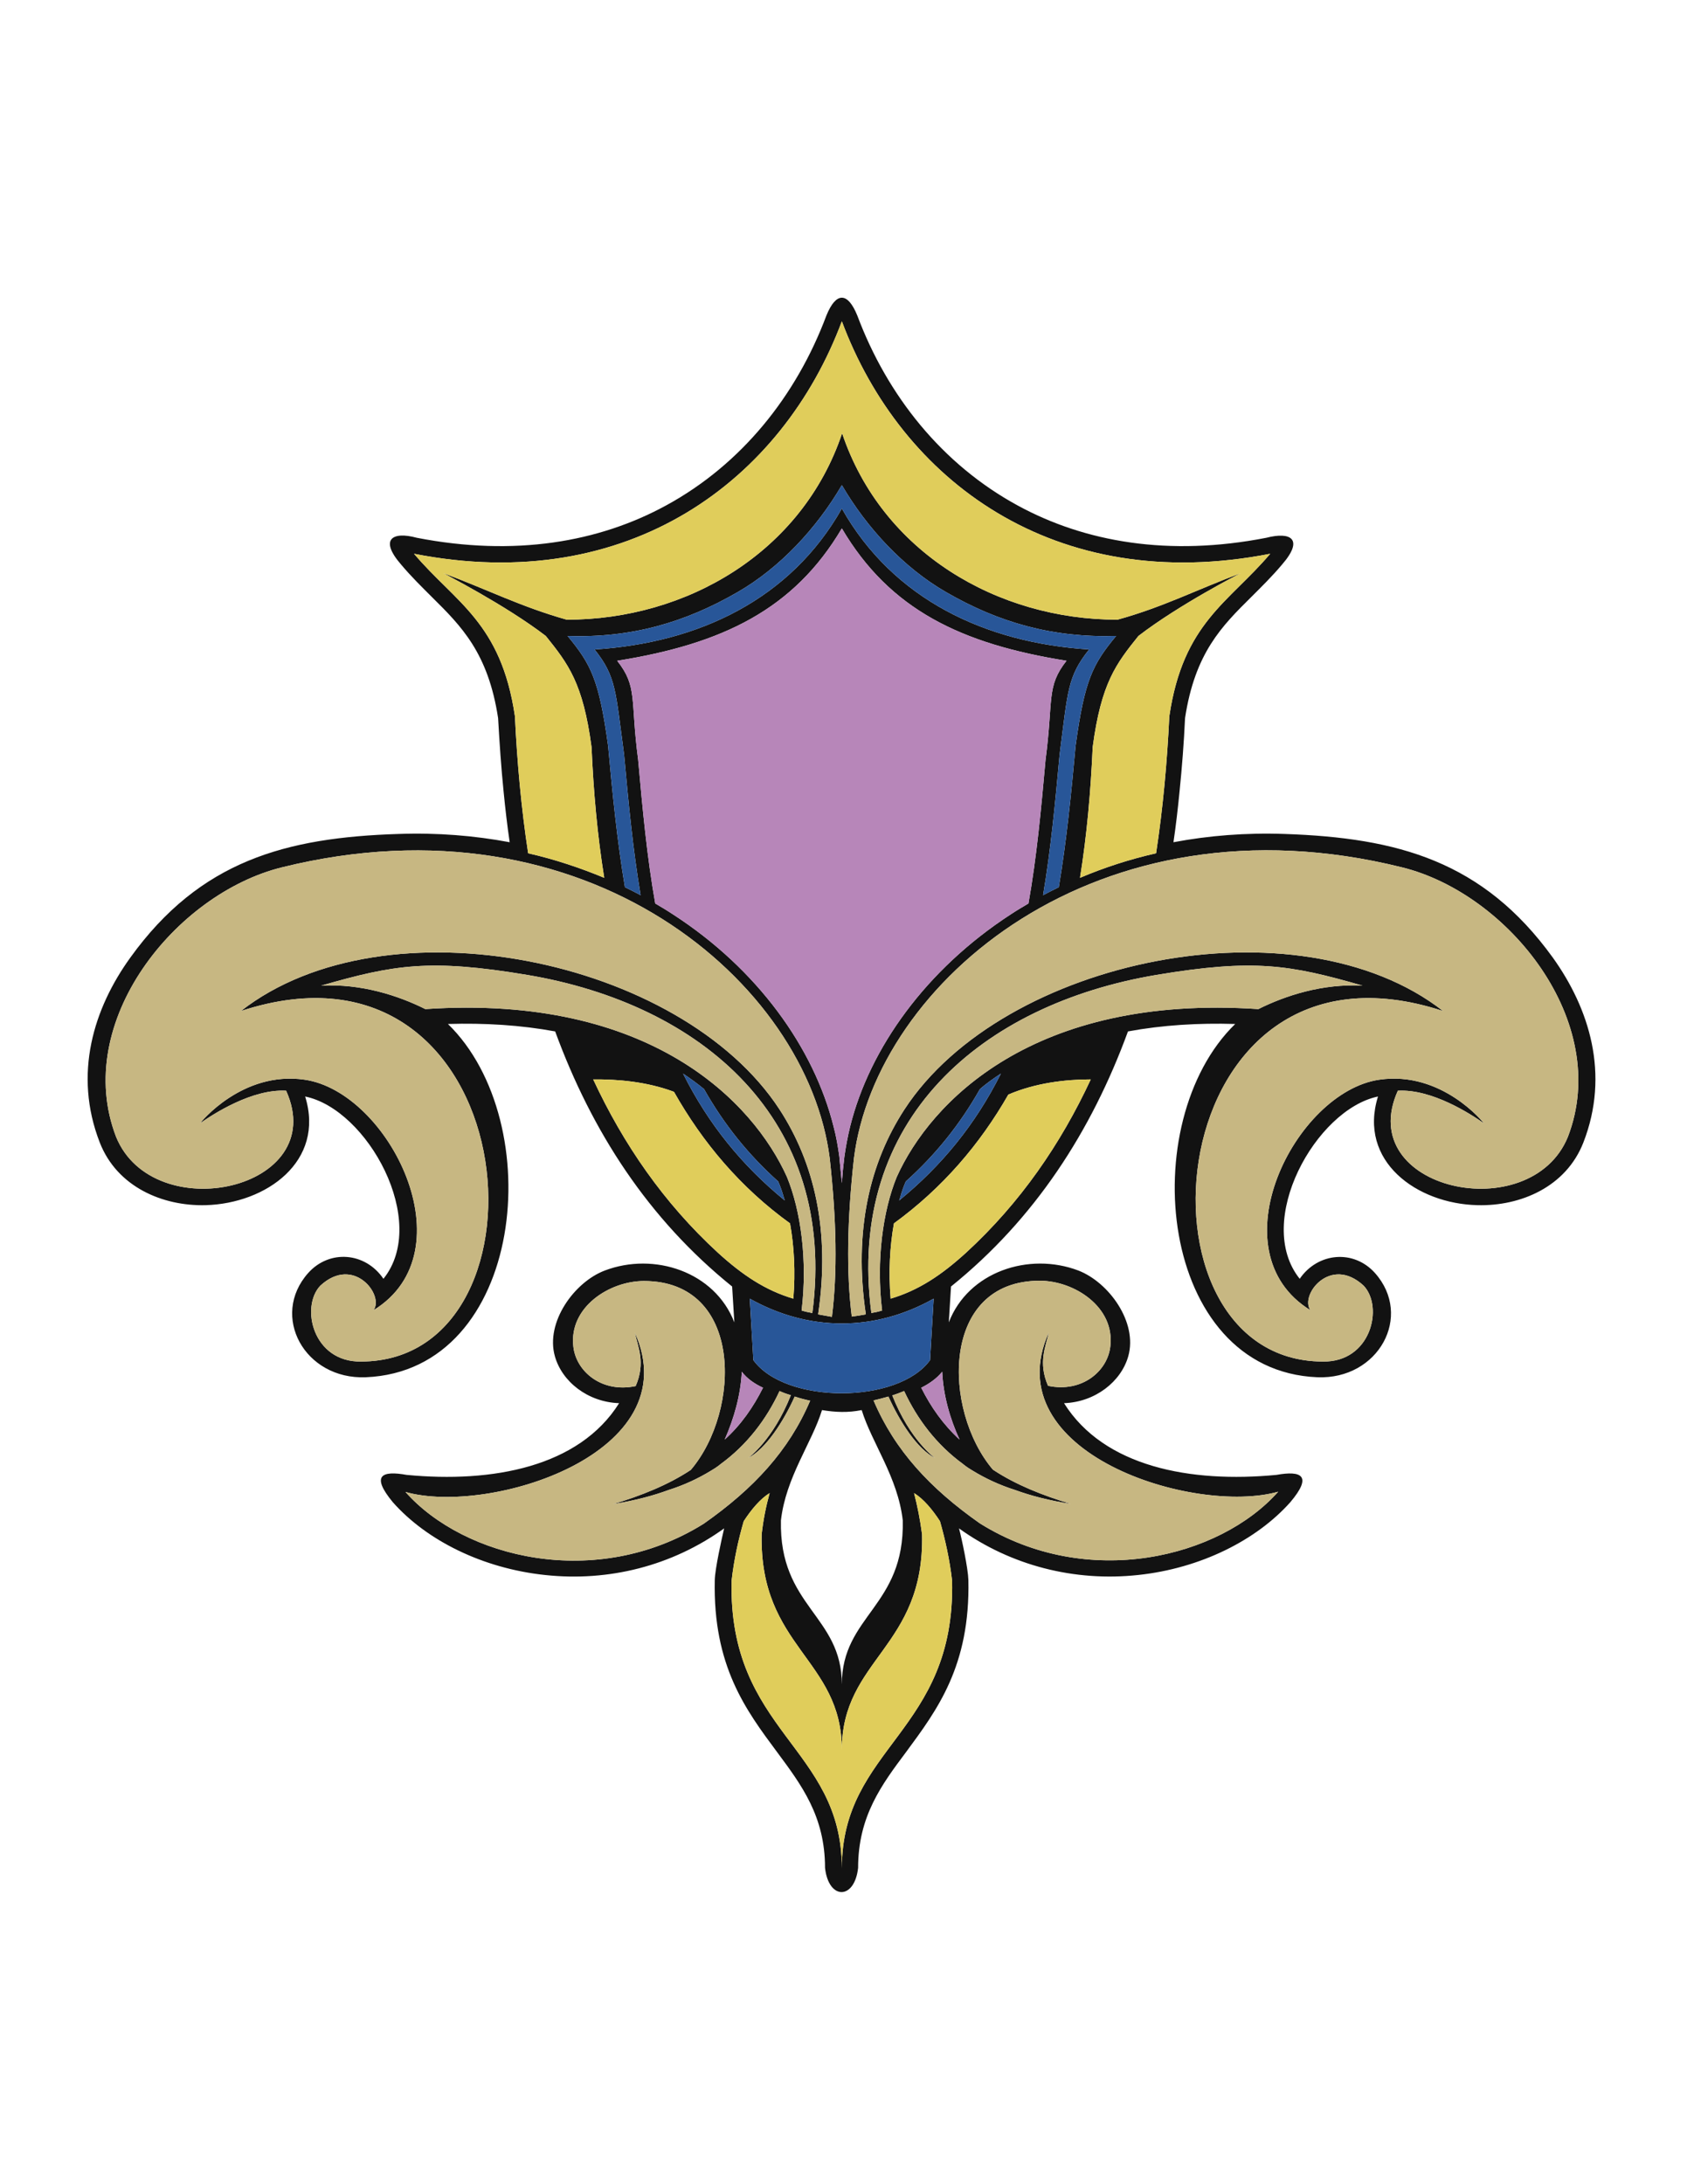 <?xml version="1.0" encoding="utf-8"?>
<!-- Generator: Adobe Illustrator 21.1.0, SVG Export Plug-In . SVG Version: 6.00 Build 0)  -->
<svg version="1.1" id="Layer_1" xmlns="http://www.w3.org/2000/svg" xmlns:xlink="http://www.w3.org/1999/xlink" x="0px" y="0px"
	 viewBox="0 0 612 792" enable-background="new 0 0 612 792" xml:space="preserve">
<g>
	<path fill="#121212" d="M563.3,347.2c-25.3-35-56.3-43.4-97.2-44.8c-14.2-0.5-27.7,0.6-40.4,3c0.9-6.1,1.6-12.2,2.2-18.3
		c0.9-8.9,1.6-17.8,2-26.7c3.6-23.7,13.4-33.4,24-43.9c3.7-3.7,7.5-7.4,11.2-11.8c8-9.2,3.2-12-5.7-9.7
		c-35.3,6.9-65.8,1.6-90.2-11.7c-27.4-14.9-47.3-39.8-58.2-68.9c-3.5-8.6-7.7-8.6-11.2,0c-10.9,29.1-30.8,54-58.2,68.9
		c-24.4,13.3-54.9,18.6-90.4,11.7c-8.8-2.4-13.7,0.5-5.7,9.7c3.7,4.4,7.5,8.1,11.2,11.8c10.6,10.5,20.4,20.2,24,43.9
		c0.5,8.9,1.1,17.8,2,26.7c0.6,6.1,1.3,12.2,2.2,18.3c-12.8-2.4-26.2-3.5-40.4-3c-40.8,1.3-71.9,9.7-97.2,44.8
		c-13.3,18.4-20.8,42.2-11.1,67.1c6.3,16.1,22.8,23.1,38.4,22.7c22-0.6,43.4-15.9,36.1-39.4c22.6,4.6,45.1,45.3,28.4,66.1
		c-6.6-9.7-19.6-10.7-27.3-2.1c-13.9,15.6-1.3,38.7,20.9,37.8c57.7-2.4,66.4-92.5,29.8-128.1c13.4-0.4,26.4,0.4,38.9,2.7
		c13.3,36.3,33.8,68,64.2,92.5l0.8,13c-7.1-18.4-29.1-25.6-47-18.8c-11.1,4.2-21.6,18.8-18.1,31.1c2.6,9.2,11.9,16.6,23.3,17
		c-14.5,23.1-45.9,29-77.1,26c-8.9-1.6-13.1,0.1-5,9.9c12.3,13.9,32.6,24,55.2,26.4c23.1,2.5,46.1-3.3,65-16.9
		c-0.9,3.8-3.3,14.6-3.4,18.7c-0.7,31.2,11.3,47.2,22.6,62.4c8.9,12,17.4,23.3,17.4,42c1.3,11.7,10.7,11.7,12,0
		c0-18.7,8.5-30.1,17.4-42C340,620,352,604,351.3,572.9c-0.1-4.1-2.4-15-3.4-18.7c18.8,13.5,41.9,19.4,65,16.9
		c22.6-2.4,42.9-12.6,55.2-26.4c8.2-9.7,3.9-11.5-5-9.9c-31.2,3-62.6-2.9-77.1-26c11.3-0.4,20.7-7.8,23.3-17
		c3.5-12.3-7-26.8-18.1-31.1c-17.9-6.8-39.9,0.4-47,18.8l0.8-13c30.4-24.5,50.9-56.2,64.2-92.5c12.5-2.3,25.5-3.1,38.9-2.7
		c-36.6,35.6-27.9,125.7,29.8,128.1c22.2,0.9,34.8-22.2,20.9-37.8c-7.7-8.6-20.7-7.5-27.3,2.1c-16.7-20.8,5.8-61.4,28.4-66.1
		c-7.3,23.5,14.1,38.9,36.1,39.4c15.6,0.4,32.1-6.6,38.4-22.7C584.1,389.4,576.5,365.6,563.3,347.2z M150.2,200.8
		c78,15.3,133.7-26.8,155.2-84.3c21.5,57.6,77.2,99.6,155.4,84.3c-15,17.7-31.6,25-36.6,58.9c-0.8,16.7-2.3,33.3-4.8,49.7
		c-9.7,2.2-18.9,5.2-27.6,8.9c2.5-15.5,3.9-31.5,4.6-47.4c3.1-23.3,8.5-30.2,16.6-40.3c14.8-11.4,37.1-22.8,37.2-22.8
		c-15.8,5.9-28.4,12.4-44.8,16.9c-43.5,0-85.4-24.4-99.9-67.6c-14.5,43.2-56.4,67.6-99.9,67.6c-16.4-4.6-29-11-44.8-16.9
		c0,0.1,22.3,11.4,37.2,22.8c8.1,10.1,13.5,17,16.6,40.3c0.7,16,2.1,31.9,4.6,47.4c-8.7-3.6-17.9-6.7-27.6-8.9
		c-2.5-16.4-4-33-4.8-49.7C181.8,225.7,165.2,218.5,150.2,200.8z M273.3,493.2l-1.3-22.3c21.4,12,45.4,12,66.7,0l-1.3,22.3
		C325.8,509.2,284.9,509.2,273.3,493.2z M312.6,511.3c3.7,12,13.1,24.3,14.9,40c0.7,31.3-22.1,34.4-22.1,59.5
		c0-25.1-22.8-28.2-22.1-59.5c1.8-15.7,11.2-28,14.9-40C303.1,512.1,307.6,512.3,312.6,511.3z M306.3,419.6
		c-0.4,3.2-0.7,6.4-0.9,9.4c-0.3-3.1-0.6-6.2-0.9-9.4v-0.1c-0.5-3.6-1.1-7.3-2.1-11c-7.1-28.5-27.6-57.1-58.2-76.9
		c-2.1-1.4-4.3-2.7-6.5-4c-3-16.9-4.6-34.2-6.2-52.1c-2.9-22-0.1-26.4-7.6-35.9c38.2-6.1,64.1-18.6,81.5-48
		c17.4,29.5,43.3,41.9,81.5,48c-7.4,9.4-4.7,13.9-7.6,35.9c-1.6,17.9-3.2,35.2-6.2,52.1c-2.2,1.3-4.4,2.6-6.5,4
		c-30.6,19.9-51.1,48.4-58.2,76.9C307.5,412.2,306.8,415.9,306.3,419.6L306.3,419.6z M384.4,273.6c3-23.1,2.8-28.2,10.7-38.1
		c-37.7-2.4-71.1-18.2-89.7-51.1c-18.6,32.9-51.9,48.7-89.7,51.1c7.9,9.9,7.6,15.1,10.7,38.1c1.6,17.5,3.2,34.4,6,51
		c-1.9-1-3.8-2-5.7-2.9c-2.8-16.7-4.5-33.7-6.1-51.3c-3.3-24-6.2-29.5-14.7-39.8c23,0.8,42.5-4.8,61.7-15.9
		c15.3-8.8,28.7-23.2,37.8-38.8c9.1,15.6,22.5,30,37.8,38.8c19.2,11.1,38.7,16.6,61.7,15.9c-8.5,10.3-11.4,15.8-14.7,39.8
		c-1.6,17.6-3.3,34.6-6.1,51.3c-2,1-3.8,1.9-5.7,2.9C381.2,308,382.8,291.1,384.4,273.6z M131,493.7c-17.5,0.3-22.1-19.8-14.8-27.5
		c12.1-11.2,23.3,3.5,19.3,8.9c34.7-21.3,5.6-79.2-25-83.6c-22.7-3.3-37.9,15.7-37.9,15.8c4.7-3.3,18.8-12.5,31.2-11.8
		c16.2,36-48.2,49.9-61.7,16.7c-16-41.6,21.6-88.2,60.2-97.7C213,287.1,293,356.5,301,420c2.5,22.6,2.8,41.5,0.8,57.5
		c-1.7-0.3-3.3-0.6-5-0.9c4.5-30.5-1.5-55.1-14-74.3c-35.8-54.9-142.9-76.7-195.4-35.7C190.8,332.7,204.2,493.6,131,493.7z
		 M154.3,365.9c-9.8-4.9-23.3-9.3-37.8-8.5c26.4-7.6,39.4-9.8,74.7-3.9c63.2,10.6,112.7,52.2,103.5,122.6c-1.2-0.2-2.6-0.5-3.9-0.9
		c2.2-18.2-0.3-36.2-5.3-48.4C273.3,399.7,236,360.4,154.3,365.9z M284.7,435.3c-15.5-12.7-27.6-27.5-36.9-46
		c2.7,1.8,5.3,3.7,7.6,5.6c7.3,12.9,16.1,23.8,26.9,33.5c0.8,1.8,1.5,3.8,2.1,6C284.5,434.7,284.6,435,284.7,435.3z M260.4,454.2
		c-19.7-18.1-34.3-39.4-45.2-62.8c8.8-0.1,19.4,0.8,29.3,4.5c10.4,18.4,24.1,34.7,42.1,47.7c1.5,8.3,2,17.7,1.2,27.3
		C277.7,467.9,269.4,462.4,260.4,454.2z M269.1,497.4c2,2.6,4.7,4.4,7.7,5.8c-3.5,7-8,13.5-13.9,18.8
		C266.3,514.3,268.7,505.8,269.1,497.4z M255.3,552.5c-39.1,24.4-87,12.4-108.2-11.5c30.5,8.6,102.9-14,83.2-57.8
		c1.1,5.1,4,10.9,0.3,19.4c-12.3,2.6-21.6-5.3-22.6-14.3c-1.7-14.3,13.1-23.8,25.6-23.8c36.1,0,35.3,47,17,68.5
		c-8.3,5.5-18.2,9.4-28.2,12.4c8-1.3,14.7-3.1,20.1-5.1c5.7-1.8,10.8-4.2,15.4-7c2.4-1.4,3.5-2.4,3.5-2.4c9.6-7,16.6-16.2,21.4-26.5
		c1.3,0.6,2.7,1.1,4.1,1.5c-6.5,16.4-15.5,22.8-15.5,22.8c6.5-3.4,12.8-13.2,16.9-22.3c1.8,0.6,3.7,1.1,5.6,1.5
		C286.2,526,273.4,539.8,255.3,552.5z M305.4,677.4c0-44-41.2-49.4-40-104.2c0.9-7.9,2.5-15,4.4-21.6c2.8-4.3,6-8.1,9.4-10.2
		c-1.3,4.7-2.3,9.6-2.9,15c-0.8,41,29.1,45.1,29.1,78.1c0-33,30-37.1,29.1-78.1c-0.7-5.4-1.7-10.4-2.9-15c3.4,2.1,6.6,5.9,9.4,10.2
		c1.9,6.7,3.5,13.8,4.4,21.6C346.6,628,305.4,633.4,305.4,677.4z M377.2,464.4c12.5,0,27.3,9.5,25.6,23.8c-1,9-10.3,16.9-22.6,14.3
		c-3.7-8.5-0.8-14.3,0.3-19.4c-19.7,43.8,52.7,66.4,83.2,57.8c-21.2,23.9-69.1,35.9-108.2,11.5c-18.1-12.7-30.9-26.5-38.6-44.6
		c1.8-0.4,3.6-0.9,5.4-1.4c4.1,9.1,10.4,19,16.9,22.3c0,0-9-6.3-15.5-22.7c1.5-0.5,2.9-1,4.3-1.6c4.8,10.3,11.8,19.5,21.4,26.5
		c0,0,1.1,1,3.5,2.4c4.6,2.8,9.7,5.2,15.4,7c5.5,2,12.2,3.8,20.1,5c-10-3-19.9-6.9-28.2-12.4C341.9,511.4,341.1,464.4,377.2,464.4z
		 M348.1,522c-5.9-5.4-10.4-11.8-13.9-18.8c2.8-1.4,5.6-3.3,7.6-5.8C342.2,505.9,344.6,514.4,348.1,522z M350.5,454.2
		c-9,8.2-17.3,13.7-27.4,16.7c-0.8-9.6-0.3-19,1.2-27.3c17.6-12.8,31.2-28.7,41.5-46.7c9.8-4.2,20.6-5.5,29.9-5.5
		C384.8,414.8,370.2,436.1,350.5,454.2z M326.2,435.3c0.1-0.3,0.2-0.6,0.3-0.9c0.6-2.2,1.3-4.2,2.1-6c10.8-9.7,19.6-20.6,26.9-33.5
		c2.2-1.9,4.8-3.8,7.6-5.6C353.8,407.8,341.7,422.6,326.2,435.3z M325.3,426.8c-5,12.2-7.5,30.2-5.3,48.4c-1.3,0.4-2.6,0.7-3.9,0.9
		c-9.2-70.4,40.3-112,103.5-122.6c35.3-5.9,48.3-3.7,74.7,3.9c-14.5-0.8-28,3.6-37.8,8.5C374.8,360.4,337.5,399.7,325.3,426.8z
		 M568.8,412.2c-13.5,33.2-77.9,19.3-61.7-16.7c12.4-0.7,26.5,8.5,31.2,11.8c0-0.1-15.2-19.1-37.9-15.8c-30.6,4.4-59.7,62.3-25,83.6
		c-4-5.4,7.2-20.1,19.3-8.9c7.3,7.7,2.7,27.8-14.8,27.5c-73.2-0.1-59.8-161,43.6-127.1c-52.5-41-159.6-19.2-195.4,35.7
		c-12.5,19.2-18.5,43.8-14,74.3c-1.7,0.3-3.4,0.6-5.1,0.8c-2-16-1.7-34.9,0.8-57.5c8-63.4,88.1-132.9,198.8-105.4
		C547.2,324,584.8,370.6,568.8,412.2z"/>
	<path fill="#E0CD5B" d="M186.8,259.7c-5-34-21.6-41.2-36.6-58.9c78,15.3,133.7-26.8,155.2-84.3c21.5,57.6,77.2,99.6,155.4,84.3
		c-15,17.7-31.6,25-36.6,58.9c-0.8,16.7-2.3,33.3-4.8,49.7c-9.7,2.2-18.9,5.2-27.6,8.9c2.5-15.5,3.9-31.5,4.6-47.4
		c3.1-23.3,8.5-30.2,16.6-40.3c14.8-11.4,37.1-22.8,37.2-22.8c-15.8,5.9-28.4,12.4-44.8,16.9c-43.5,0-85.4-24.4-99.9-67.6
		c-14.5,43.2-56.4,67.6-99.9,67.6c-16.4-4.6-29-11-44.8-16.9c0,0.1,22.3,11.4,37.2,22.8c8.1,10.1,13.5,17,16.6,40.3
		c0.7,16,2.1,31.9,4.6,47.4c-8.7-3.6-17.9-6.7-27.6-8.9C189.1,293,187.6,276.4,186.8,259.7z M286.6,443.6
		c-18-13-31.7-29.3-42.1-47.7c-9.9-3.7-20.5-4.6-29.3-4.5c10.9,23.4,25.5,44.7,45.2,62.8c9,8.2,17.3,13.7,27.4,16.7
		C288.6,461.3,288.1,451.9,286.6,443.6z M341,551.6c-2.8-4.3-6-8.1-9.4-10.2c1.2,4.6,2.2,9.6,2.9,15c0.9,41-29.1,45.1-29.1,78.1
		c0-33-29.9-37.1-29.1-78.1c0.6-5.4,1.6-10.3,2.9-15c-3.4,2.1-6.6,5.9-9.4,10.2c-1.9,6.6-3.5,13.7-4.4,21.6
		c-1.2,54.8,40,60.2,40,104.2c0-44,41.2-49.4,40-104.2C344.5,565.4,342.9,558.3,341,551.6z M324.3,443.6c-1.5,8.3-2,17.7-1.2,27.3
		c10.1-3,18.4-8.5,27.4-16.7c19.7-18.1,34.3-39.4,45.2-62.8c-9.3,0-20.1,1.3-29.9,5.5C355.5,414.9,341.9,430.8,324.3,443.6z"/>
	<path fill="#C7B782" d="M154.3,365.9c-9.8-4.9-23.3-9.3-37.8-8.5c26.4-7.6,39.4-9.8,74.7-3.9c63.2,10.6,112.7,52.2,103.5,122.6
		c-1.2-0.2-2.6-0.5-3.9-0.9c2.2-18.2-0.3-36.2-5.3-48.4C273.3,399.7,236,360.4,154.3,365.9z M494.3,357.4
		c-26.4-7.6-39.4-9.8-74.7-3.9c-63.2,10.6-112.7,52.2-103.5,122.6c1.3-0.2,2.6-0.5,3.9-0.9c-2.2-18.2,0.3-36.2,5.3-48.4
		c12.2-27.1,49.5-66.4,131.2-60.9C466.3,361,479.8,356.6,494.3,357.4z M293.9,507.9c-1.9-0.4-3.8-0.9-5.6-1.5
		c-4.1,9.1-10.4,18.9-16.9,22.3c0,0,9-6.4,15.5-22.8c-1.4-0.4-2.8-0.9-4.1-1.5c-4.8,10.3-11.8,19.5-21.4,26.5c0,0-1.1,1-3.5,2.4
		c-4.6,2.8-9.7,5.2-15.4,7c-5.4,2-12.1,3.8-20.1,5.1c10-3,19.9-6.9,28.2-12.4c18.3-21.5,19.1-68.5-17-68.5
		c-12.5,0-27.3,9.5-25.6,23.8c1,9,10.3,16.9,22.6,14.3c3.7-8.5,0.8-14.3-0.3-19.4c19.7,43.8-52.7,66.4-83.2,57.8
		c21.2,23.9,69.1,35.9,108.2,11.5C273.4,539.8,286.2,526,293.9,507.9z M508.6,314.5c-110.7-27.5-190.8,42-198.8,105.4
		c-2.5,22.6-2.8,41.5-0.8,57.5c1.7-0.2,3.4-0.5,5.1-0.8c-4.5-30.5,1.5-55.1,14-74.3c35.8-54.9,142.9-76.7,195.4-35.7
		c-103.4-33.9-116.8,127-43.6,127.1c17.5,0.3,22.1-19.8,14.8-27.5c-12.1-11.2-23.3,3.5-19.3,8.9c-34.7-21.3-5.6-79.2,25-83.6
		c22.7-3.3,37.9,15.7,37.9,15.8c-4.7-3.3-18.8-12.5-31.2-11.8c-16.2,36,48.2,49.9,61.7,16.7C584.8,370.6,547.2,324,508.6,314.5z
		 M87.4,366.6c52.5-41,159.6-19.2,195.4,35.7c12.5,19.2,18.5,43.8,14,74.3c1.7,0.3,3.3,0.6,5,0.9c2-16,1.7-34.9-0.8-57.5
		c-8-63.5-88-132.9-198.7-105.5c-38.6,9.5-76.2,56.1-60.2,97.7c13.5,33.2,77.9,19.3,61.7-16.7c-12.4-0.7-26.5,8.5-31.2,11.8
		c0-0.1,15.2-19.1,37.9-15.8c30.6,4.4,59.7,62.3,25,83.6c4-5.4-7.2-20.1-19.3-8.9c-7.3,7.7-2.7,27.8,14.8,27.5
		C204.2,493.6,190.8,332.7,87.4,366.6z M388.4,545.3c-7.9-1.2-14.6-3-20.1-5c-5.7-1.8-10.8-4.2-15.4-7c-2.4-1.4-3.5-2.4-3.5-2.4
		c-9.6-7-16.6-16.2-21.4-26.5c-1.4,0.6-2.8,1.1-4.3,1.6c6.5,16.4,15.5,22.7,15.5,22.7c-6.5-3.3-12.8-13.2-16.9-22.3
		c-1.8,0.5-3.6,1-5.4,1.4c7.7,18.1,20.5,31.9,38.6,44.6c39.1,24.4,87,12.4,108.2-11.5c-30.5,8.6-102.9-14-83.2-57.8
		c-1.1,5.1-4,10.9-0.3,19.4c12.3,2.6,21.6-5.3,22.6-14.3c1.7-14.3-13.1-23.8-25.6-23.8c-36.1,0-35.3,47-17,68.5
		C368.5,538.4,378.4,542.3,388.4,545.3z"/>
	<path fill="#285698" d="M384.1,321.7c-2,1-3.8,1.9-5.7,2.9c2.8-16.6,4.4-33.5,6-51c3-23.1,2.8-28.2,10.7-38.1
		c-37.7-2.4-71.1-18.2-89.7-51.1c-18.6,32.9-51.9,48.7-89.7,51.1c7.9,9.9,7.6,15.1,10.7,38.1c1.6,17.5,3.2,34.4,6,51
		c-1.9-1-3.8-2-5.7-2.9c-2.8-16.7-4.5-33.7-6.1-51.3c-3.3-24-6.2-29.5-14.7-39.8c23,0.8,42.5-4.8,61.7-15.9
		c15.3-8.8,28.7-23.2,37.8-38.8c9.1,15.6,22.5,30,37.8,38.8c19.2,11.1,38.7,16.6,61.7,15.9c-8.5,10.3-11.4,15.8-14.7,39.8
		C388.6,288,386.9,305,384.1,321.7z M255.4,394.9c-2.3-1.9-4.9-3.8-7.6-5.6c9.3,18.5,21.4,33.3,36.9,46c-0.1-0.3-0.2-0.6-0.3-0.9
		c-0.6-2.2-1.3-4.2-2.1-6C271.5,418.7,262.7,407.8,255.4,394.9z M355.5,394.9c-7.3,12.9-16.1,23.8-26.9,33.5c-0.8,1.8-1.5,3.8-2.1,6
		c-0.1,0.3-0.2,0.6-0.3,0.9c15.5-12.7,27.6-27.5,36.9-46C360.3,391.1,357.7,393,355.5,394.9z M337.4,493.2l1.3-22.3
		c-21.3,12-45.3,12-66.7,0l1.3,22.3C284.9,509.2,325.8,509.2,337.4,493.2z"/>
	<path fill="#B786B9" d="M262.9,522c3.4-7.7,5.8-16.2,6.2-24.6c2,2.6,4.7,4.4,7.7,5.8C273.3,510.2,268.8,516.7,262.9,522z
		 M334.2,503.2c3.5,7,8,13.4,13.9,18.8c-3.5-7.6-5.9-16.1-6.3-24.6C339.8,499.9,337,501.8,334.2,503.2z M366.6,331.6
		c2.1-1.4,4.3-2.7,6.5-4c3-16.9,4.6-34.2,6.2-52.1c2.9-22,0.2-26.5,7.6-35.9c-38.2-6.1-64.1-18.5-81.5-48
		c-17.4,29.4-43.3,41.9-81.5,48c7.5,9.5,4.7,13.9,7.6,35.9c1.6,17.9,3.2,35.2,6.2,52.1c2.2,1.3,4.4,2.6,6.5,4
		c30.6,19.8,51.1,48.4,58.2,76.9c1,3.7,1.6,7.4,2.1,11v0.1c0.3,3.2,0.6,6.3,0.9,9.4c0.2-3,0.5-6.2,0.9-9.4v-0.1
		c0.5-3.6,1.2-7.3,2.1-11C315.5,380,336,351.5,366.6,331.6z"/>
</g>
</svg>
